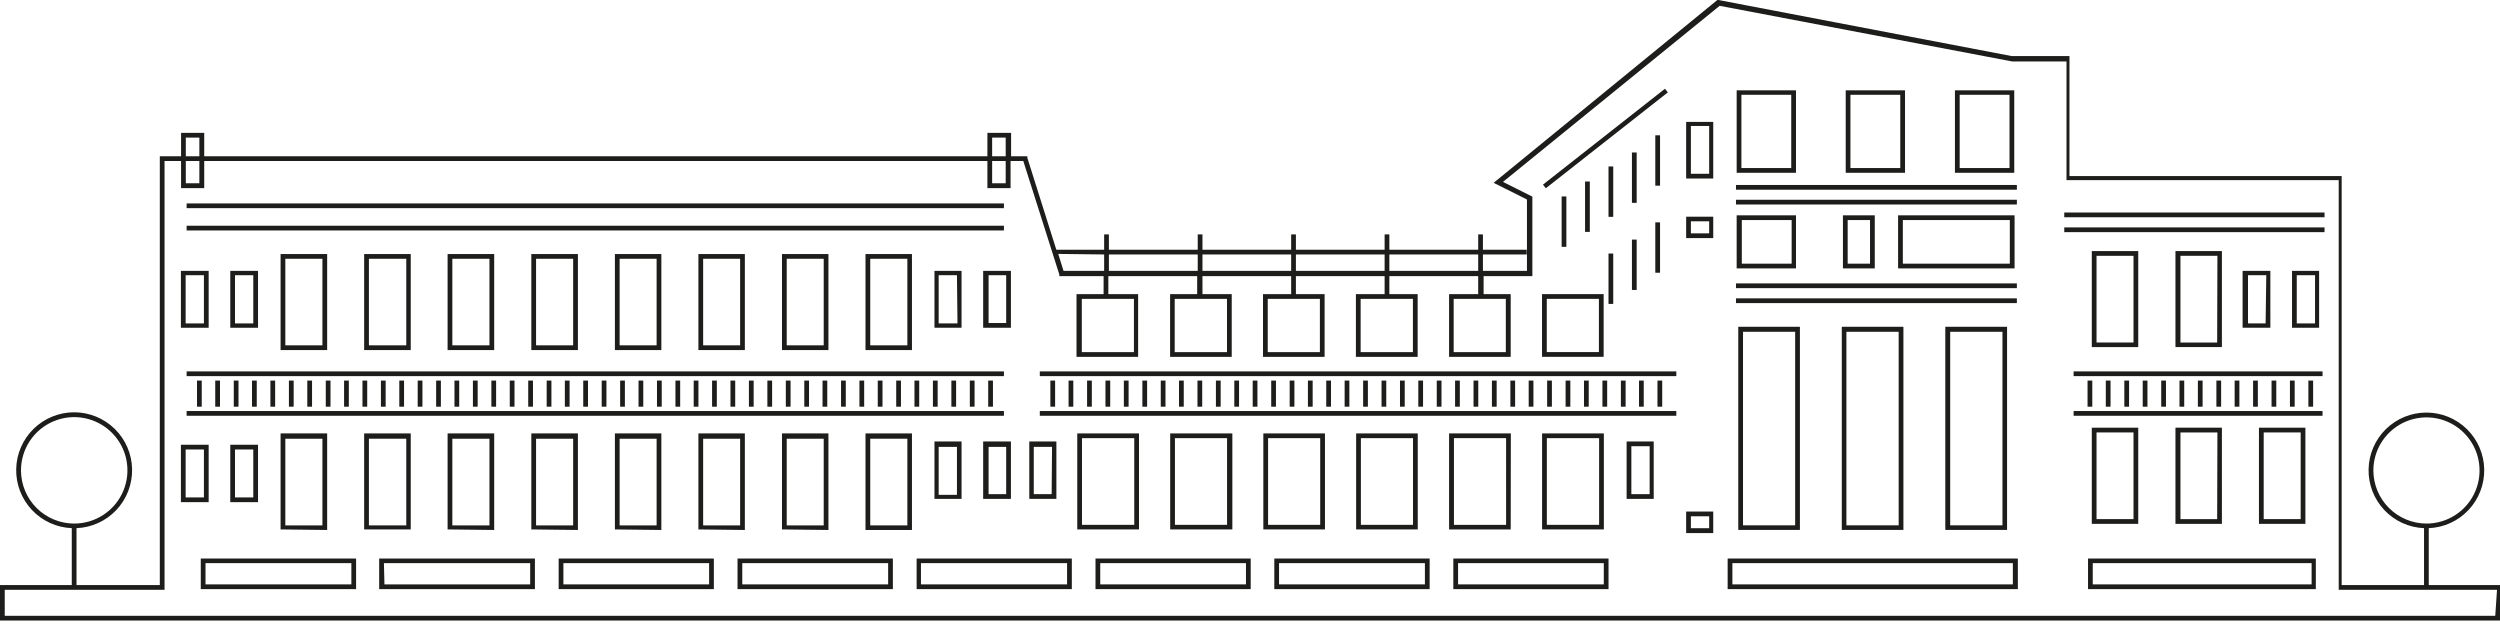<svg width="155" height="39" viewBox="0 0 155 39" fill="none" xmlns="http://www.w3.org/2000/svg">
<path d="M150.583 36.273V32.746C151.521 32.708 152.406 32.304 153.048 31.62C153.691 30.937 154.04 30.029 154.021 29.091C154.002 28.153 153.616 27.26 152.946 26.603C152.275 25.947 151.375 25.579 150.436 25.579C149.498 25.579 148.598 25.947 147.927 26.603C147.257 27.26 146.871 28.153 146.852 29.091C146.833 30.029 147.182 30.937 147.825 31.62C148.467 32.304 149.352 32.708 150.29 32.746V36.273H145.184V10.915H128.307V3.476H124.722L106.544 0H106.476L92.605 11.335L94.671 12.368V16.793H91.942V15.777H94.654V15.483H91.942V14.534H91.648V15.483H86.14V14.534H85.846V15.483H80.346V14.534H80.052V15.483H74.553V14.534H74.259V15.483H68.751V14.534H68.457V15.483H65.493L63.696 9.79V9.69H62.688V8.237H61.219V9.69H12.662V8.237H11.226V9.69H9.908V36.273H4.744V32.746C5.684 32.708 6.571 32.303 7.215 31.618C7.859 30.933 8.209 30.023 8.19 29.082C8.171 28.142 7.784 27.247 7.112 26.589C6.44 25.931 5.537 25.562 4.597 25.562C3.657 25.562 2.754 25.931 2.082 26.589C1.41 27.247 1.023 28.142 1.004 29.082C0.985 30.023 1.335 30.933 1.979 31.618C2.623 32.303 3.511 32.708 4.45 32.746V36.273H0V38.473H155V36.273H150.583ZM147.149 29.17C147.149 28.519 147.342 27.882 147.704 27.341C148.066 26.8 148.58 26.378 149.181 26.129C149.783 25.88 150.444 25.814 151.083 25.941C151.721 26.068 152.308 26.382 152.768 26.842C153.228 27.302 153.542 27.889 153.669 28.527C153.796 29.166 153.731 29.828 153.482 30.429C153.232 31.031 152.811 31.545 152.269 31.906C151.728 32.268 151.092 32.461 150.441 32.461C149.568 32.459 148.733 32.111 148.116 31.494C147.499 30.878 147.151 30.042 147.149 29.17V29.17ZM93.361 18.531V21.831H90.128V18.531H93.361ZM86.14 15.777H91.648V16.793H86.14V15.777ZM87.601 18.531V21.831H84.36V18.531H87.601ZM80.346 15.777H85.846V16.793H80.346V15.777ZM81.833 18.531V21.831H78.6V18.531H81.833ZM74.553 15.777H80.052V16.793H74.553V15.777ZM76.073 18.531V21.831H72.832V18.531H76.073ZM68.751 15.777H74.259V16.793H68.751V15.777ZM70.304 18.531V21.831H67.072V18.531H70.304ZM68.457 15.777V16.793H65.938L65.611 15.743L68.457 15.777ZM61.513 8.531H62.353V9.69H61.513V8.531ZM61.513 9.983H62.353V11.361H61.513V9.983ZM11.52 8.531H12.36V9.69H11.52V8.531ZM11.52 9.983H12.36V11.361H11.52V9.983ZM1.301 29.17C1.3 28.517 1.492 27.878 1.853 27.334C2.215 26.79 2.73 26.366 3.333 26.115C3.936 25.864 4.599 25.797 5.24 25.924C5.881 26.05 6.469 26.364 6.932 26.825C7.394 27.286 7.709 27.874 7.837 28.514C7.965 29.155 7.9 29.819 7.651 30.422C7.401 31.026 6.978 31.541 6.435 31.904C5.893 32.267 5.254 32.461 4.601 32.461C3.728 32.461 2.89 32.114 2.271 31.497C1.652 30.88 1.304 30.043 1.301 29.17ZM154.706 38.179H0.294V36.567H10.202V9.983H11.226V11.663H12.662V9.983H61.219V11.663H62.655V9.983H63.444L65.678 17.02V17.12H68.423V18.237H66.744V22.125H70.564V18.237H68.717V17.12H74.225V18.237H72.546V22.125H76.367V18.237H74.553V17.12H80.052V18.237H78.306V22.125H82.126V18.237H80.346V17.12H85.846V18.237H84.066V22.125H87.895V18.237H86.14V17.12H91.648V18.237H89.843V22.125H93.663V18.237H91.984V17.12H95.007V12.192L93.185 11.277L106.619 0.361L124.764 3.812H128.123V11.167H145V36.567H154.815L154.706 38.179Z" fill="#1D1D1B"/>
<path d="M12.448 36.526H22.078V34.629H12.448V36.526ZM12.742 34.914H21.785V36.232H12.742V34.914Z" fill="#1D1D1B"/>
<path d="M23.509 36.526H33.165V34.629H23.509V36.526ZM23.803 34.914H32.871V36.232H23.836L23.803 34.914Z" fill="#1D1D1B"/>
<path d="M34.637 36.526H44.259V34.629H34.637V36.526ZM34.931 34.914H43.965V36.232H34.931V34.914Z" fill="#1D1D1B"/>
<path d="M45.727 36.526H55.358V34.629H45.727V36.526ZM46.021 34.914H55.065V36.232H46.021V34.914Z" fill="#1D1D1B"/>
<path d="M56.831 36.526H66.453V34.629H56.831V36.526ZM57.099 34.914H66.159V36.232H57.099V34.914Z" fill="#1D1D1B"/>
<path d="M67.921 36.526H77.543V34.629H67.921V36.526ZM68.215 34.914H77.25V36.232H68.215V34.914Z" fill="#1D1D1B"/>
<path d="M79.007 36.526H88.638V34.629H79.007V36.526ZM79.301 34.914H88.344V36.232H79.301V34.914Z" fill="#1D1D1B"/>
<path d="M90.106 36.526H99.729V34.629H90.106V36.526ZM90.4 34.914H99.435V36.232H90.4V34.914Z" fill="#1D1D1B"/>
<path d="M107.114 36.526H125.107V34.629H107.114V36.526ZM107.408 34.914H124.797V36.232H107.408V34.914Z" fill="#1D1D1B"/>
<path d="M118.012 32.855V20.26H114.191V32.855H118.012ZM114.477 20.571H117.718V32.57H114.477V20.571Z" fill="#1D1D1B"/>
<path d="M111.594 32.855V20.26H107.773V32.855H111.594ZM108.067 20.571H111.3V32.57H108.067V20.571Z" fill="#1D1D1B"/>
<path d="M124.438 32.855V20.26H120.609V32.855H124.438ZM120.912 20.571H124.153V32.57H120.912V20.571Z" fill="#1D1D1B"/>
<path d="M53.661 32.859H56.541V26.872H53.661V32.859ZM53.955 27.2H56.256V32.574H53.955V27.2Z" fill="#1D1D1B"/>
<path d="M51.363 32.859V26.872H48.483V32.825L51.363 32.859ZM48.777 27.2H51.07V32.574H48.777V27.2Z" fill="#1D1D1B"/>
<path d="M46.181 32.859V26.872H43.301V32.825L46.181 32.859ZM43.595 27.2H45.888V32.574H43.595V27.2Z" fill="#1D1D1B"/>
<path d="M41.004 32.859V26.872H38.124V32.825L41.004 32.859ZM38.417 27.2H40.71V32.574H38.417V27.2Z" fill="#1D1D1B"/>
<path d="M35.83 32.859V26.872H32.942V32.825L35.83 32.859ZM33.236 27.2H35.536V32.574H33.236V27.2Z" fill="#1D1D1B"/>
<path d="M30.64 32.859V26.872H27.751V32.825L30.64 32.859ZM28.045 27.2H30.346V32.574H28.045V27.2Z" fill="#1D1D1B"/>
<path d="M25.466 26.872H22.578V32.825H25.466V26.872ZM25.189 32.574H22.872V27.2H25.189V32.574Z" fill="#1D1D1B"/>
<path d="M20.284 32.859V26.872H17.396V32.825L20.284 32.859ZM17.69 27.2H19.99V32.574H17.69V27.2Z" fill="#1D1D1B"/>
<path d="M140.055 26.517V32.479H142.935V26.517H140.055ZM142.641 32.185H140.349V26.811H142.641V32.185Z" fill="#1D1D1B"/>
<path d="M134.878 26.517V32.479H137.758V26.517H134.878ZM137.464 32.185H135.188V26.811H137.48L137.464 32.185Z" fill="#1D1D1B"/>
<path d="M129.691 26.517V32.479H132.571V26.517H129.691ZM132.278 32.185H129.985V26.811H132.278V32.185Z" fill="#1D1D1B"/>
<path d="M124.884 5.6H121.206V10.713H124.884V5.6ZM124.59 10.419H121.5V5.877H124.59V10.419Z" fill="#1D1D1B"/>
<path d="M118.111 5.6H114.434V10.713H118.111V5.6ZM117.817 10.419H114.727V5.877H117.817V10.419Z" fill="#1D1D1B"/>
<path d="M111.351 5.6H107.673V10.713H111.351V5.6ZM111.057 10.419H107.967V5.877H111.057V10.419Z" fill="#1D1D1B"/>
<path d="M111.351 16.641V13.35H107.673V16.641H111.351ZM107.992 13.643H111.082V16.347H107.992V13.643Z" fill="#1D1D1B"/>
<path d="M116.236 16.641V13.35H114.262V16.641H116.236ZM114.556 13.643H115.942V16.347H114.556V13.643Z" fill="#1D1D1B"/>
<path d="M124.903 16.641V13.35H117.682V16.641H124.903ZM117.976 13.643H124.609V16.347H117.976V13.643Z" fill="#1D1D1B"/>
<path d="M134.878 15.567V21.52H137.758V15.567H134.878ZM137.464 21.235H135.188V15.861H137.48L137.464 21.235Z" fill="#1D1D1B"/>
<path d="M139.041 16.794V20.321H140.762V16.794H139.041ZM140.468 20.052H139.377V17.063H140.51L140.468 20.052Z" fill="#1D1D1B"/>
<path d="M142.106 16.794V20.321H143.785V16.794H142.106ZM143.533 20.052H142.399V17.063H143.533V20.052Z" fill="#1D1D1B"/>
<path d="M57.937 16.794V20.321H59.616V16.794H57.937ZM59.364 20.052H58.197V17.063H59.331L59.364 20.052Z" fill="#1D1D1B"/>
<path d="M60.956 20.321H62.677V16.794H60.956V20.321ZM61.292 17.063H62.383V20.027H61.292V17.063Z" fill="#1D1D1B"/>
<path d="M12.937 16.794H11.216V20.321H12.937V16.794ZM12.643 20.052H11.51V17.063H12.643V20.052Z" fill="#1D1D1B"/>
<path d="M14.277 16.794V20.321H15.998V16.794H14.277ZM15.704 20.052H14.57V17.063H15.704V20.052Z" fill="#1D1D1B"/>
<path d="M12.937 27.574H11.216V31.134H12.937V27.574ZM12.643 30.84H11.51V27.868H12.643V30.84Z" fill="#1D1D1B"/>
<path d="M15.998 31.134V27.574H14.277V31.134H15.998ZM14.57 27.868H15.704V30.84H14.57V27.868Z" fill="#1D1D1B"/>
<path d="M104.542 11.068H106.221V7.558H104.542V11.068ZM104.835 7.81H105.969V10.774H104.835V7.81Z" fill="#1D1D1B"/>
<path d="M104.542 33.051H106.221V31.716H104.542V33.051ZM104.835 32.01H105.969V32.749H104.835V32.01Z" fill="#1D1D1B"/>
<path d="M104.542 14.762H106.221V13.435H104.542V14.762ZM104.835 13.721H105.969V14.468H104.835V13.721Z" fill="#1D1D1B"/>
<path d="M100.85 30.931H102.53V27.371H100.85V30.931ZM101.144 27.665H102.278V30.638H101.144V27.665Z" fill="#1D1D1B"/>
<path d="M59.616 30.931V27.371H57.937V30.931H59.616ZM58.197 27.707H59.331V30.68H58.197V27.707Z" fill="#1D1D1B"/>
<path d="M62.677 27.371H60.956V30.931H62.677V27.371ZM62.383 30.638H61.292V27.707H62.383V30.638Z" fill="#1D1D1B"/>
<path d="M65.496 27.371H63.816V30.931H65.496V27.371ZM65.202 30.638H64.094V27.707H65.227L65.202 30.638Z" fill="#1D1D1B"/>
<path d="M129.691 15.567V21.52H132.571V15.567H129.691ZM132.278 21.235H129.985V15.861H132.278V21.235Z" fill="#1D1D1B"/>
<path d="M53.661 15.751V21.704H56.541V15.751H53.661ZM56.256 21.41H53.955V16.044H56.256V21.41Z" fill="#1D1D1B"/>
<path d="M48.483 15.751V21.704H51.363V15.751H48.483ZM51.07 21.41H48.777V16.044H51.07V21.41Z" fill="#1D1D1B"/>
<path d="M43.301 15.751V21.704H46.181V15.751H43.301ZM45.888 21.41H43.595V16.044H45.888V21.41Z" fill="#1D1D1B"/>
<path d="M38.124 15.751V21.704H41.004V15.751H38.124ZM40.71 21.41H38.417V16.044H40.71V21.41Z" fill="#1D1D1B"/>
<path d="M32.942 15.751V21.704H35.83V15.751H32.942ZM35.536 21.41H33.236V16.044H35.536V21.41Z" fill="#1D1D1B"/>
<path d="M27.751 15.751V21.704H30.64V15.751H27.751ZM30.346 21.41H28.045V16.044H30.346V21.41Z" fill="#1D1D1B"/>
<path d="M22.578 15.751V21.704H25.466V15.751H22.578ZM25.189 21.41H22.872V16.044H25.189V21.41Z" fill="#1D1D1B"/>
<path d="M17.396 15.751V21.704H20.284V15.751H17.396ZM19.99 21.41H17.69V16.044H19.99V21.41Z" fill="#1D1D1B"/>
<path d="M93.672 26.872H89.843V32.825H93.664L93.672 26.872ZM93.378 32.54H90.145V27.166H93.378V32.54Z" fill="#1D1D1B"/>
<path d="M84.081 26.872V32.825H87.901V26.872H84.081ZM87.607 32.54H84.375V27.166H87.607V32.54Z" fill="#1D1D1B"/>
<path d="M82.147 26.872H78.327V32.825H82.147V26.872ZM81.853 32.54H78.621V27.166H81.853V32.54Z" fill="#1D1D1B"/>
<path d="M72.552 26.872V32.825H76.406V26.872H72.552ZM76.078 32.54H72.846V27.166H76.078V32.54Z" fill="#1D1D1B"/>
<path d="M70.618 26.872H66.79V32.825H70.618V26.872ZM70.324 32.54H67.083V27.166H70.324V32.54Z" fill="#1D1D1B"/>
<path d="M95.61 26.872V32.825H99.439V26.872H95.61ZM99.145 32.54H95.904V27.166H99.145V32.54Z" fill="#1D1D1B"/>
<path d="M99.426 18.235H95.606V22.123H99.426V18.235ZM99.132 21.829H95.9V18.529H99.132V21.829Z" fill="#1D1D1B"/>
<path d="M129.458 36.526H143.581V34.629H129.458V36.526ZM129.751 34.914H143.32V36.232H129.751V34.914Z" fill="#1D1D1B"/>
<path d="M102.923 8.389H102.629V11.512H102.923V8.389Z" fill="#1D1D1B"/>
<path d="M101.474 9.454H101.18V12.577H101.474V9.454Z" fill="#1D1D1B"/>
<path d="M100.021 10.32H99.727V13.444H100.021V10.32Z" fill="#1D1D1B"/>
<path d="M102.923 13.786H102.629V16.909H102.923V13.786Z" fill="#1D1D1B"/>
<path d="M101.474 14.855H101.18V17.978H101.474V14.855Z" fill="#1D1D1B"/>
<path d="M100.021 15.719H99.727V18.843H100.021V15.719Z" fill="#1D1D1B"/>
<path d="M98.568 11.253H98.274V14.377H98.568V11.253Z" fill="#1D1D1B"/>
<path d="M97.115 12.18H96.821V15.304H97.115V12.18Z" fill="#1D1D1B"/>
<path d="M103.406 5.728L103.229 5.501L95.664 11.446L95.84 11.673L103.406 5.728Z" fill="#1D1D1B"/>
<path d="M62.244 12.613H11.571V12.906H62.244V12.613Z" fill="#1D1D1B"/>
<path d="M62.244 13.995H11.571V14.289H62.244V13.995Z" fill="#1D1D1B"/>
<path d="M125.046 11.468H107.631V11.762H125.046V11.468Z" fill="#1D1D1B"/>
<path d="M125.046 12.385H107.631V12.679H125.046V12.385Z" fill="#1D1D1B"/>
<path d="M125.046 17.571H107.631V17.865H125.046V17.571Z" fill="#1D1D1B"/>
<path d="M125.046 18.498H107.631V18.792H125.046V18.498Z" fill="#1D1D1B"/>
<path d="M144.122 13.176H127.984V13.47H144.122V13.176Z" fill="#1D1D1B"/>
<path d="M144.122 14.099H127.984V14.393H144.122V14.099Z" fill="#1D1D1B"/>
<path d="M62.244 23.027H11.571V23.32H62.244V23.027Z" fill="#1D1D1B"/>
<path d="M62.244 25.484H11.571V25.778H62.244V25.484Z" fill="#1D1D1B"/>
<path d="M103.932 23.027H64.468V23.32H103.932V23.027Z" fill="#1D1D1B"/>
<path d="M103.932 25.484H64.468V25.778H103.932V25.484Z" fill="#1D1D1B"/>
<path d="M143.997 23.027H128.564V23.32H143.997V23.027Z" fill="#1D1D1B"/>
<path d="M143.997 25.484H128.564V25.778H143.997V25.484Z" fill="#1D1D1B"/>
<path d="M12.508 23.595H12.214V25.215H12.508V23.595Z" fill="#1D1D1B"/>
<path d="M13.639 23.595H13.345V25.215H13.639V23.595Z" fill="#1D1D1B"/>
<path d="M14.787 23.595H14.494V25.215H14.787V23.595Z" fill="#1D1D1B"/>
<path d="M15.919 23.595H15.625V25.215H15.919V23.595Z" fill="#1D1D1B"/>
<path d="M17.059 23.595H16.765V25.215H17.059V23.595Z" fill="#1D1D1B"/>
<path d="M18.207 23.595H17.913V25.215H18.207V23.595Z" fill="#1D1D1B"/>
<path d="M19.347 23.595H19.053V25.215H19.347V23.595Z" fill="#1D1D1B"/>
<path d="M20.491 23.595H20.198V25.215H20.491V23.595Z" fill="#1D1D1B"/>
<path d="M21.627 23.595H21.333V25.215H21.627V23.595Z" fill="#1D1D1B"/>
<path d="M22.767 23.595H22.473V25.215H22.767V23.595Z" fill="#1D1D1B"/>
<path d="M23.911 23.595H23.617V25.215H23.911V23.595Z" fill="#1D1D1B"/>
<path d="M25.051 23.595H24.757V25.215H25.051V23.595Z" fill="#1D1D1B"/>
<path d="M26.191 23.595H25.897V25.215H26.191V23.595Z" fill="#1D1D1B"/>
<path d="M27.335 23.595H27.041V25.215H27.335V23.595Z" fill="#1D1D1B"/>
<path d="M28.471 23.595H28.177V25.215H28.471V23.595Z" fill="#1D1D1B"/>
<path d="M29.615 23.595H29.321V25.215H29.615V23.595Z" fill="#1D1D1B"/>
<path d="M30.759 23.595H30.465V25.215H30.759V23.595Z" fill="#1D1D1B"/>
<path d="M31.899 23.595H31.605V25.215H31.899V23.595Z" fill="#1D1D1B"/>
<path d="M33.044 23.595H32.75V25.215H33.044V23.595Z" fill="#1D1D1B"/>
<path d="M34.188 23.595H33.894V25.215H34.188V23.595Z" fill="#1D1D1B"/>
<path d="M35.315 23.595H35.021V25.215H35.315V23.595Z" fill="#1D1D1B"/>
<path d="M36.455 23.595H36.161V25.215H36.455V23.595Z" fill="#1D1D1B"/>
<path d="M37.599 23.595H37.305V25.215H37.599V23.595Z" fill="#1D1D1B"/>
<path d="M38.743 23.595H38.449V25.215H38.743V23.595Z" fill="#1D1D1B"/>
<path d="M39.883 23.595H39.589V25.215H39.883V23.595Z" fill="#1D1D1B"/>
<path d="M41.027 23.595H40.733V25.215H41.027V23.595Z" fill="#1D1D1B"/>
<path d="M42.171 23.595H41.878V25.215H42.171V23.595Z" fill="#1D1D1B"/>
<path d="M43.303 23.595H43.009V25.215H43.303V23.595Z" fill="#1D1D1B"/>
<path d="M44.443 23.595H44.149V25.215H44.443V23.595Z" fill="#1D1D1B"/>
<path d="M45.583 23.595H45.289V25.215H45.583V23.595Z" fill="#1D1D1B"/>
<path d="M46.727 23.595H46.433V25.215H46.727V23.595Z" fill="#1D1D1B"/>
<path d="M47.871 23.595H47.577V25.215H47.871V23.595Z" fill="#1D1D1B"/>
<path d="M49.015 23.595H48.721V25.215H49.015V23.595Z" fill="#1D1D1B"/>
<path d="M50.159 23.595H49.866V25.215H50.159V23.595Z" fill="#1D1D1B"/>
<path d="M51.291 23.595H50.997V25.215H51.291V23.595Z" fill="#1D1D1B"/>
<path d="M52.439 23.595H52.145V25.215H52.439V23.595Z" fill="#1D1D1B"/>
<path d="M53.579 23.595H53.285V25.215H53.579V23.595Z" fill="#1D1D1B"/>
<path d="M54.715 23.595H54.421V25.215H54.715V23.595Z" fill="#1D1D1B"/>
<path d="M55.859 23.595H55.565V25.215H55.859V23.595Z" fill="#1D1D1B"/>
<path d="M56.991 23.595H56.697V25.215H56.991V23.595Z" fill="#1D1D1B"/>
<path d="M58.135 23.595H57.841V25.215H58.135V23.595Z" fill="#1D1D1B"/>
<path d="M59.279 23.595H58.985V25.215H59.279V23.595Z" fill="#1D1D1B"/>
<path d="M60.423 23.595H60.129V25.215H60.423V23.595Z" fill="#1D1D1B"/>
<path d="M61.563 23.595H61.269V25.215H61.563V23.595Z" fill="#1D1D1B"/>
<path d="M65.417 23.595H65.123V25.215H65.417V23.595Z" fill="#1D1D1B"/>
<path d="M66.545 23.595H66.251V25.215H66.545V23.595Z" fill="#1D1D1B"/>
<path d="M67.693 23.595H67.399V25.215H67.693V23.595Z" fill="#1D1D1B"/>
<path d="M68.833 23.595H68.539V25.215H68.833V23.595Z" fill="#1D1D1B"/>
<path d="M69.973 23.595H69.679V25.215H69.973V23.595Z" fill="#1D1D1B"/>
<path d="M71.121 23.595H70.827V25.215H71.121V23.595Z" fill="#1D1D1B"/>
<path d="M72.261 23.595H71.967V25.215H72.261V23.595Z" fill="#1D1D1B"/>
<path d="M73.393 23.595H73.099V25.215H73.393V23.595Z" fill="#1D1D1B"/>
<path d="M74.537 23.595H74.243V25.215H74.537V23.595Z" fill="#1D1D1B"/>
<path d="M75.681 23.595H75.387V25.215H75.681V23.595Z" fill="#1D1D1B"/>
<path d="M76.821 23.595H76.527V25.215H76.821V23.595Z" fill="#1D1D1B"/>
<path d="M77.961 23.595H77.667V25.215H77.961V23.595Z" fill="#1D1D1B"/>
<path d="M79.109 23.595H78.815V25.215H79.109V23.595Z" fill="#1D1D1B"/>
<path d="M80.253 23.595H79.96V25.215H80.253V23.595Z" fill="#1D1D1B"/>
<path d="M81.385 23.595H81.091V25.215H81.385V23.595Z" fill="#1D1D1B"/>
<path d="M82.521 23.595H82.227V25.215H82.521V23.595Z" fill="#1D1D1B"/>
<path d="M83.661 23.595H83.367V25.215H83.661V23.595Z" fill="#1D1D1B"/>
<path d="M84.809 23.595H84.515V25.215H84.809V23.595Z" fill="#1D1D1B"/>
<path d="M85.949 23.595H85.655V25.215H85.949V23.595Z" fill="#1D1D1B"/>
<path d="M87.093 23.595H86.799V25.215H87.093V23.595Z" fill="#1D1D1B"/>
<path d="M88.229 23.595H87.935V25.215H88.229V23.595Z" fill="#1D1D1B"/>
<path d="M89.373 23.595H89.079V25.215H89.373V23.595Z" fill="#1D1D1B"/>
<path d="M90.509 23.595H90.215V25.215H90.509V23.595Z" fill="#1D1D1B"/>
<path d="M91.653 23.595H91.359V25.215H91.653V23.595Z" fill="#1D1D1B"/>
<path d="M92.793 23.595H92.499V25.215H92.793V23.595Z" fill="#1D1D1B"/>
<path d="M93.937 23.595H93.643V25.215H93.937V23.595Z" fill="#1D1D1B"/>
<path d="M95.073 23.595H94.779V25.215H95.073V23.595Z" fill="#1D1D1B"/>
<path d="M96.217 23.595H95.923V25.215H96.217V23.595Z" fill="#1D1D1B"/>
<path d="M97.361 23.595H97.067V25.215H97.361V23.595Z" fill="#1D1D1B"/>
<path d="M98.501 23.595H98.207V25.215H98.501V23.595Z" fill="#1D1D1B"/>
<path d="M99.645 23.595H99.351V25.215H99.645V23.595Z" fill="#1D1D1B"/>
<path d="M100.789 23.595H100.495V25.215H100.789V23.595Z" fill="#1D1D1B"/>
<path d="M101.912 23.595H101.619V25.215H101.912V23.595Z" fill="#1D1D1B"/>
<path d="M103.057 23.595H102.763V25.215H103.057V23.595Z" fill="#1D1D1B"/>
<path d="M129.722 23.595H129.428V25.215H129.722V23.595Z" fill="#1D1D1B"/>
<path d="M130.854 23.595H130.56V25.215H130.854V23.595Z" fill="#1D1D1B"/>
<path d="M132.002 23.595H131.708V25.215H132.002V23.595Z" fill="#1D1D1B"/>
<path d="M133.142 23.595H132.848V25.215H133.142V23.595Z" fill="#1D1D1B"/>
<path d="M134.29 23.595H133.996V25.215H134.29V23.595Z" fill="#1D1D1B"/>
<path d="M135.422 23.595H135.128V25.215H135.422V23.595Z" fill="#1D1D1B"/>
<path d="M136.562 23.595H136.268V25.215H136.562V23.595Z" fill="#1D1D1B"/>
<path d="M137.71 23.595H137.416V25.215H137.71V23.595Z" fill="#1D1D1B"/>
<path d="M138.842 23.595H138.548V25.215H138.842V23.595Z" fill="#1D1D1B"/>
<path d="M139.986 23.595H139.692V25.215H139.986V23.595Z" fill="#1D1D1B"/>
<path d="M141.13 23.595H140.836V25.215H141.13V23.595Z" fill="#1D1D1B"/>
<path d="M142.27 23.595H141.976V25.215H142.27V23.595Z" fill="#1D1D1B"/>
<path d="M143.414 23.595H143.12V25.215H143.414V23.595Z" fill="#1D1D1B"/>
</svg>
